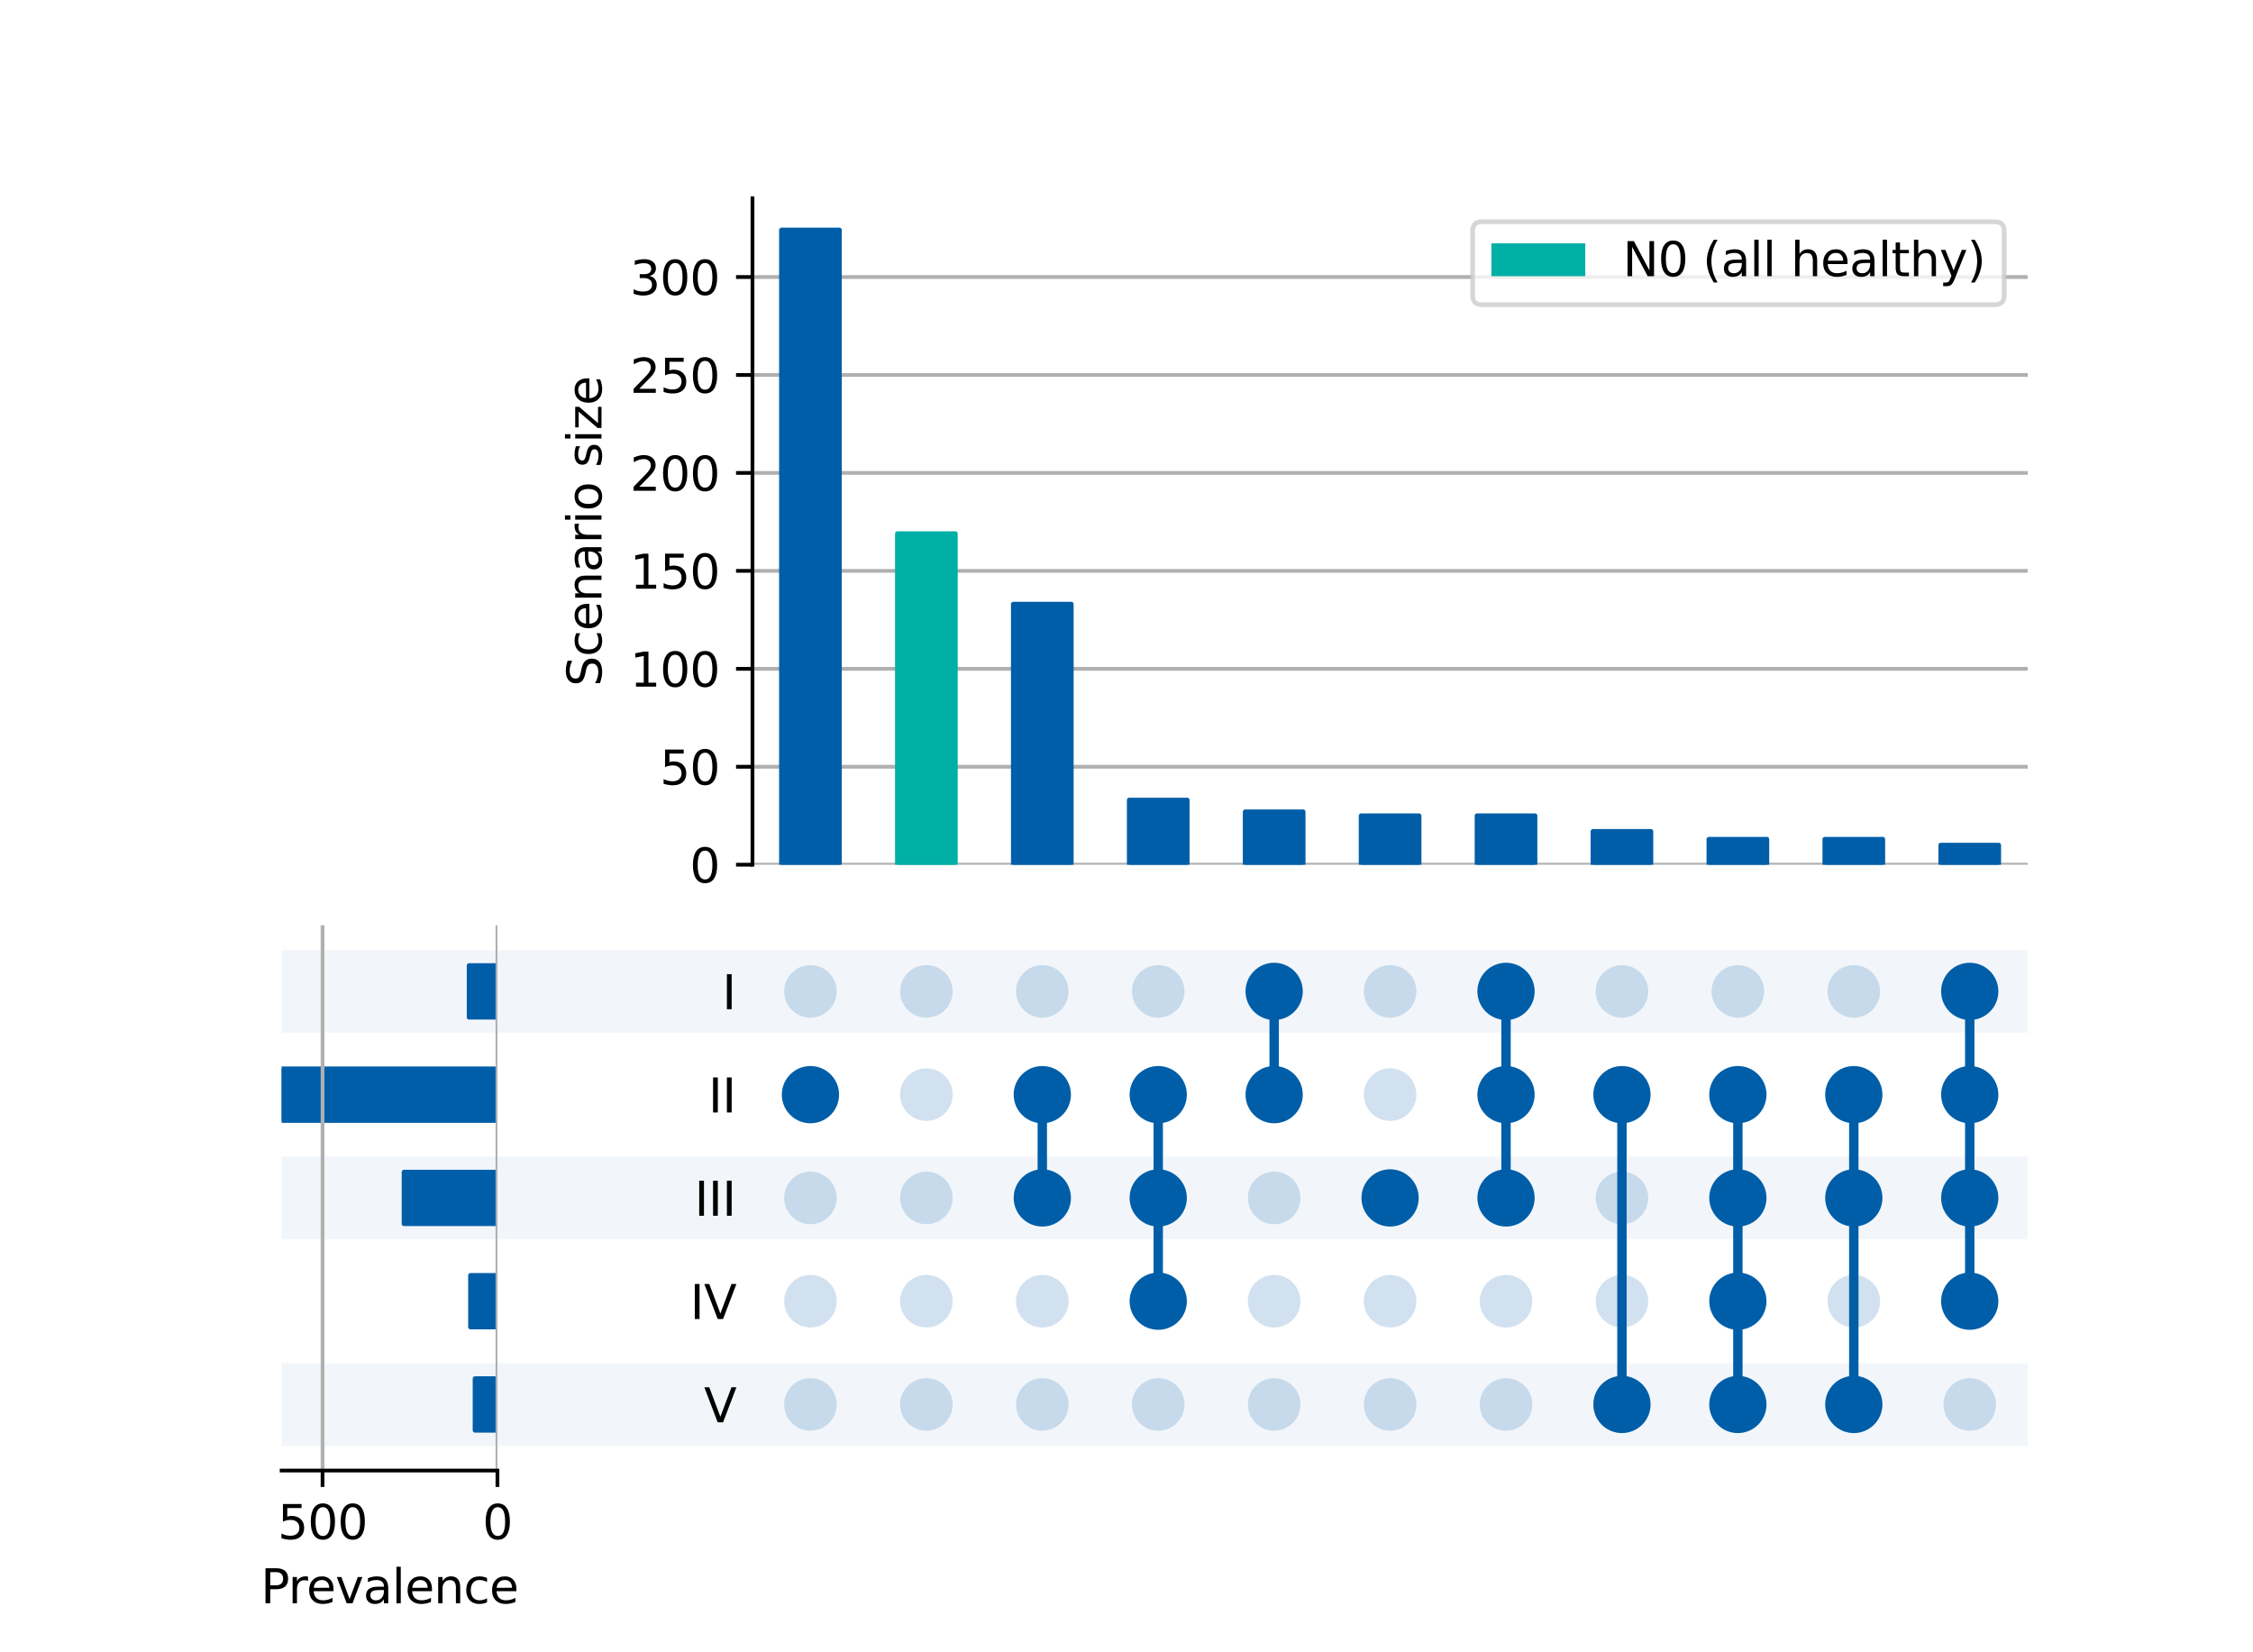 <?xml version="1.0" encoding="utf-8" standalone="no"?>
<!DOCTYPE svg PUBLIC "-//W3C//DTD SVG 1.1//EN"
  "http://www.w3.org/Graphics/SVG/1.1/DTD/svg11.dtd">
<svg xmlns:xlink="http://www.w3.org/1999/xlink" width="480pt" height="352pt" viewBox="0 0 480 352" xmlns="http://www.w3.org/2000/svg" version="1.1">
 <defs>
  <style type="text/css">*{stroke-linejoin: round; stroke-linecap: butt}</style>
 </defs>
 <g id="figure_1">
  <g id="patch_1">
   <path d="M 0 352 
L 480 352 
L 480 0 
L 0 0 
z
" style="fill: #ffffff"/>
  </g>
  <g id="axes_1">
   <g id="patch_2">
    <path d="M 60 308 
L 432 308 
L 432 290.4 
L 60 290.4 
z
" clip-path="url(#p5821b5448b)" style="fill: #005ea8; fill-opacity: 0.051"/>
   </g>
   <g id="patch_3">
    <path d="M 60 286 
L 432 286 
L 432 268.4 
L 60 268.4 
L 60 286 
z
" clip-path="url(#p5821b5448b)" style="fill: none"/>
   </g>
   <g id="patch_4">
    <path d="M 60 264 
L 432 264 
L 432 246.4 
L 60 246.4 
z
" clip-path="url(#p5821b5448b)" style="fill: #005ea8; fill-opacity: 0.051"/>
   </g>
   <g id="patch_5">
    <path d="M 60 242 
L 432 242 
L 432 224.4 
L 60 224.4 
L 60 242 
z
" clip-path="url(#p5821b5448b)" style="fill: none"/>
   </g>
   <g id="patch_6">
    <path d="M 60 220 
L 432 220 
L 432 202.4 
L 60 202.4 
z
" clip-path="url(#p5821b5448b)" style="fill: #005ea8; fill-opacity: 0.051"/>
   </g>
   <g id="matplotlib.axis_1"/>
   <g id="matplotlib.axis_2">
    <g id="ytick_1"/>
    <g id="ytick_2"/>
    <g id="ytick_3"/>
    <g id="ytick_4"/>
    <g id="ytick_5"/>
   </g>
  </g>
  <g id="axes_2">
   <g id="matplotlib.axis_3">
    <g id="ytick_6">
     <g id="line2d_1"/>
     <g id="text_1">
      <!-- V -->
      <g transform="translate(149.974 302.999) scale(0.1 -0.1)">
       <defs>
        <path id="DejaVuSans-56" d="M 1831 0 
L 50 4666 
L 709 4666 
L 2188 738 
L 3669 4666 
L 4325 4666 
L 2547 0 
L 1831 0 
z
" transform="scale(0.016)"/>
       </defs>
       <use xlink:href="#DejaVuSans-56"/>
      </g>
     </g>
    </g>
    <g id="ytick_7">
     <g id="line2d_2"/>
     <g id="text_2">
      <!-- IV -->
      <g transform="translate(147.024 280.999) scale(0.1 -0.1)">
       <defs>
        <path id="DejaVuSans-49" d="M 628 4666 
L 1259 4666 
L 1259 0 
L 628 0 
L 628 4666 
z
" transform="scale(0.016)"/>
       </defs>
       <use xlink:href="#DejaVuSans-49"/>
       <use xlink:href="#DejaVuSans-56" x="29.492"/>
      </g>
     </g>
    </g>
    <g id="ytick_8">
     <g id="line2d_3"/>
     <g id="text_3">
      <!-- III -->
      <g transform="translate(147.965 258.999) scale(0.1 -0.1)">
       <use xlink:href="#DejaVuSans-49"/>
       <use xlink:href="#DejaVuSans-49" x="29.492"/>
       <use xlink:href="#DejaVuSans-49" x="58.984"/>
      </g>
     </g>
    </g>
    <g id="ytick_9">
     <g id="line2d_4"/>
     <g id="text_4">
      <!-- II -->
      <g transform="translate(150.915 236.999) scale(0.1 -0.1)">
       <use xlink:href="#DejaVuSans-49"/>
       <use xlink:href="#DejaVuSans-49" x="29.492"/>
      </g>
     </g>
    </g>
    <g id="ytick_10">
     <g id="line2d_5"/>
     <g id="text_5">
      <!-- I -->
      <g transform="translate(153.865 214.999) scale(0.1 -0.1)">
       <use xlink:href="#DejaVuSans-49"/>
      </g>
     </g>
    </g>
   </g>
   <g id="LineCollection_1">
    <path d="M 172.664 233.2 
L 172.664 233.2 
" clip-path="url(#pc9c8779b9d)" style="fill: none; stroke: #005ea8; stroke-width: 2"/>
    <path d="M 222.061 255.2 
L 222.061 233.2 
" clip-path="url(#pc9c8779b9d)" style="fill: none; stroke: #005ea8; stroke-width: 2"/>
    <path d="M 246.76 277.2 
L 246.76 233.2 
" clip-path="url(#pc9c8779b9d)" style="fill: none; stroke: #005ea8; stroke-width: 2"/>
    <path d="M 271.459 233.2 
L 271.459 211.2 
" clip-path="url(#pc9c8779b9d)" style="fill: none; stroke: #005ea8; stroke-width: 2"/>
    <path d="M 296.157 255.2 
L 296.157 255.2 
" clip-path="url(#pc9c8779b9d)" style="fill: none; stroke: #005ea8; stroke-width: 2"/>
    <path d="M 320.856 255.2 
L 320.856 211.2 
" clip-path="url(#pc9c8779b9d)" style="fill: none; stroke: #005ea8; stroke-width: 2"/>
    <path d="M 345.555 299.2 
L 345.555 233.2 
" clip-path="url(#pc9c8779b9d)" style="fill: none; stroke: #005ea8; stroke-width: 2"/>
    <path d="M 370.253 299.2 
L 370.253 233.2 
" clip-path="url(#pc9c8779b9d)" style="fill: none; stroke: #005ea8; stroke-width: 2"/>
    <path d="M 394.952 299.2 
L 394.952 233.2 
" clip-path="url(#pc9c8779b9d)" style="fill: none; stroke: #005ea8; stroke-width: 2"/>
    <path d="M 419.651 277.2 
L 419.651 211.2 
" clip-path="url(#pc9c8779b9d)" style="fill: none; stroke: #005ea8; stroke-width: 2"/>
   </g>
   <g id="PathCollection_1">
    <defs>
     <path id="C0_0_3e66da9c60" d="M 0 5.6 
C 1.485 5.6 2.91 5.01 3.96 3.96 
C 5.01 2.91 5.6 1.485 5.6 -0 
C 5.6 -1.485 5.01 -2.91 3.96 -3.96 
C 2.91 -5.01 1.485 -5.6 0 -5.6 
C -1.485 -5.6 -2.91 -5.01 -3.96 -3.96 
C -5.01 -2.91 -5.6 -1.485 -5.6 0 
C -5.6 1.485 -5.01 2.91 -3.96 3.96 
C -2.91 5.01 -1.485 5.6 0 5.6 
z
"/>
    </defs>
    <g clip-path="url(#pc9c8779b9d)">
     <use xlink:href="#C0_0_3e66da9c60" x="172.664" y="299.2" style="fill: #005ea8; fill-opacity: 0.18"/>
    </g>
    <g clip-path="url(#pc9c8779b9d)">
     <use xlink:href="#C0_0_3e66da9c60" x="172.664" y="277.2" style="fill: #005ea8; fill-opacity: 0.18"/>
    </g>
    <g clip-path="url(#pc9c8779b9d)">
     <use xlink:href="#C0_0_3e66da9c60" x="172.664" y="255.2" style="fill: #005ea8; fill-opacity: 0.18"/>
    </g>
    <g clip-path="url(#pc9c8779b9d)">
     <use xlink:href="#C0_0_3e66da9c60" x="172.664" y="233.2" style="fill: #005ea8; stroke: #005ea8"/>
    </g>
    <g clip-path="url(#pc9c8779b9d)">
     <use xlink:href="#C0_0_3e66da9c60" x="172.664" y="211.2" style="fill: #005ea8; fill-opacity: 0.18"/>
    </g>
    <g clip-path="url(#pc9c8779b9d)">
     <use xlink:href="#C0_0_3e66da9c60" x="197.363" y="299.2" style="fill: #005ea8; fill-opacity: 0.18"/>
    </g>
    <g clip-path="url(#pc9c8779b9d)">
     <use xlink:href="#C0_0_3e66da9c60" x="197.363" y="277.2" style="fill: #005ea8; fill-opacity: 0.18"/>
    </g>
    <g clip-path="url(#pc9c8779b9d)">
     <use xlink:href="#C0_0_3e66da9c60" x="197.363" y="255.2" style="fill: #005ea8; fill-opacity: 0.18"/>
    </g>
    <g clip-path="url(#pc9c8779b9d)">
     <use xlink:href="#C0_0_3e66da9c60" x="197.363" y="233.2" style="fill: #005ea8; fill-opacity: 0.18"/>
    </g>
    <g clip-path="url(#pc9c8779b9d)">
     <use xlink:href="#C0_0_3e66da9c60" x="197.363" y="211.2" style="fill: #005ea8; fill-opacity: 0.18"/>
    </g>
    <g clip-path="url(#pc9c8779b9d)">
     <use xlink:href="#C0_0_3e66da9c60" x="222.061" y="299.2" style="fill: #005ea8; fill-opacity: 0.18"/>
    </g>
    <g clip-path="url(#pc9c8779b9d)">
     <use xlink:href="#C0_0_3e66da9c60" x="222.061" y="277.2" style="fill: #005ea8; fill-opacity: 0.18"/>
    </g>
    <g clip-path="url(#pc9c8779b9d)">
     <use xlink:href="#C0_0_3e66da9c60" x="222.061" y="255.2" style="fill: #005ea8; stroke: #005ea8"/>
    </g>
    <g clip-path="url(#pc9c8779b9d)">
     <use xlink:href="#C0_0_3e66da9c60" x="222.061" y="233.2" style="fill: #005ea8; stroke: #005ea8"/>
    </g>
    <g clip-path="url(#pc9c8779b9d)">
     <use xlink:href="#C0_0_3e66da9c60" x="222.061" y="211.2" style="fill: #005ea8; fill-opacity: 0.18"/>
    </g>
    <g clip-path="url(#pc9c8779b9d)">
     <use xlink:href="#C0_0_3e66da9c60" x="246.76" y="299.2" style="fill: #005ea8; fill-opacity: 0.18"/>
    </g>
    <g clip-path="url(#pc9c8779b9d)">
     <use xlink:href="#C0_0_3e66da9c60" x="246.76" y="277.2" style="fill: #005ea8; stroke: #005ea8"/>
    </g>
    <g clip-path="url(#pc9c8779b9d)">
     <use xlink:href="#C0_0_3e66da9c60" x="246.76" y="255.2" style="fill: #005ea8; stroke: #005ea8"/>
    </g>
    <g clip-path="url(#pc9c8779b9d)">
     <use xlink:href="#C0_0_3e66da9c60" x="246.76" y="233.2" style="fill: #005ea8; stroke: #005ea8"/>
    </g>
    <g clip-path="url(#pc9c8779b9d)">
     <use xlink:href="#C0_0_3e66da9c60" x="246.76" y="211.2" style="fill: #005ea8; fill-opacity: 0.18"/>
    </g>
    <g clip-path="url(#pc9c8779b9d)">
     <use xlink:href="#C0_0_3e66da9c60" x="271.459" y="299.2" style="fill: #005ea8; fill-opacity: 0.18"/>
    </g>
    <g clip-path="url(#pc9c8779b9d)">
     <use xlink:href="#C0_0_3e66da9c60" x="271.459" y="277.2" style="fill: #005ea8; fill-opacity: 0.18"/>
    </g>
    <g clip-path="url(#pc9c8779b9d)">
     <use xlink:href="#C0_0_3e66da9c60" x="271.459" y="255.2" style="fill: #005ea8; fill-opacity: 0.18"/>
    </g>
    <g clip-path="url(#pc9c8779b9d)">
     <use xlink:href="#C0_0_3e66da9c60" x="271.459" y="233.2" style="fill: #005ea8; stroke: #005ea8"/>
    </g>
    <g clip-path="url(#pc9c8779b9d)">
     <use xlink:href="#C0_0_3e66da9c60" x="271.459" y="211.2" style="fill: #005ea8; stroke: #005ea8"/>
    </g>
    <g clip-path="url(#pc9c8779b9d)">
     <use xlink:href="#C0_0_3e66da9c60" x="296.157" y="299.2" style="fill: #005ea8; fill-opacity: 0.18"/>
    </g>
    <g clip-path="url(#pc9c8779b9d)">
     <use xlink:href="#C0_0_3e66da9c60" x="296.157" y="277.2" style="fill: #005ea8; fill-opacity: 0.18"/>
    </g>
    <g clip-path="url(#pc9c8779b9d)">
     <use xlink:href="#C0_0_3e66da9c60" x="296.157" y="255.2" style="fill: #005ea8; stroke: #005ea8"/>
    </g>
    <g clip-path="url(#pc9c8779b9d)">
     <use xlink:href="#C0_0_3e66da9c60" x="296.157" y="233.2" style="fill: #005ea8; fill-opacity: 0.18"/>
    </g>
    <g clip-path="url(#pc9c8779b9d)">
     <use xlink:href="#C0_0_3e66da9c60" x="296.157" y="211.2" style="fill: #005ea8; fill-opacity: 0.18"/>
    </g>
    <g clip-path="url(#pc9c8779b9d)">
     <use xlink:href="#C0_0_3e66da9c60" x="320.856" y="299.2" style="fill: #005ea8; fill-opacity: 0.18"/>
    </g>
    <g clip-path="url(#pc9c8779b9d)">
     <use xlink:href="#C0_0_3e66da9c60" x="320.856" y="277.2" style="fill: #005ea8; fill-opacity: 0.18"/>
    </g>
    <g clip-path="url(#pc9c8779b9d)">
     <use xlink:href="#C0_0_3e66da9c60" x="320.856" y="255.2" style="fill: #005ea8; stroke: #005ea8"/>
    </g>
    <g clip-path="url(#pc9c8779b9d)">
     <use xlink:href="#C0_0_3e66da9c60" x="320.856" y="233.2" style="fill: #005ea8; stroke: #005ea8"/>
    </g>
    <g clip-path="url(#pc9c8779b9d)">
     <use xlink:href="#C0_0_3e66da9c60" x="320.856" y="211.2" style="fill: #005ea8; stroke: #005ea8"/>
    </g>
    <g clip-path="url(#pc9c8779b9d)">
     <use xlink:href="#C0_0_3e66da9c60" x="345.555" y="299.2" style="fill: #005ea8; stroke: #005ea8"/>
    </g>
    <g clip-path="url(#pc9c8779b9d)">
     <use xlink:href="#C0_0_3e66da9c60" x="345.555" y="277.2" style="fill: #005ea8; fill-opacity: 0.18"/>
    </g>
    <g clip-path="url(#pc9c8779b9d)">
     <use xlink:href="#C0_0_3e66da9c60" x="345.555" y="255.2" style="fill: #005ea8; fill-opacity: 0.18"/>
    </g>
    <g clip-path="url(#pc9c8779b9d)">
     <use xlink:href="#C0_0_3e66da9c60" x="345.555" y="233.2" style="fill: #005ea8; stroke: #005ea8"/>
    </g>
    <g clip-path="url(#pc9c8779b9d)">
     <use xlink:href="#C0_0_3e66da9c60" x="345.555" y="211.2" style="fill: #005ea8; fill-opacity: 0.18"/>
    </g>
    <g clip-path="url(#pc9c8779b9d)">
     <use xlink:href="#C0_0_3e66da9c60" x="370.253" y="299.2" style="fill: #005ea8; stroke: #005ea8"/>
    </g>
    <g clip-path="url(#pc9c8779b9d)">
     <use xlink:href="#C0_0_3e66da9c60" x="370.253" y="277.2" style="fill: #005ea8; stroke: #005ea8"/>
    </g>
    <g clip-path="url(#pc9c8779b9d)">
     <use xlink:href="#C0_0_3e66da9c60" x="370.253" y="255.2" style="fill: #005ea8; stroke: #005ea8"/>
    </g>
    <g clip-path="url(#pc9c8779b9d)">
     <use xlink:href="#C0_0_3e66da9c60" x="370.253" y="233.2" style="fill: #005ea8; stroke: #005ea8"/>
    </g>
    <g clip-path="url(#pc9c8779b9d)">
     <use xlink:href="#C0_0_3e66da9c60" x="370.253" y="211.2" style="fill: #005ea8; fill-opacity: 0.18"/>
    </g>
    <g clip-path="url(#pc9c8779b9d)">
     <use xlink:href="#C0_0_3e66da9c60" x="394.952" y="299.2" style="fill: #005ea8; stroke: #005ea8"/>
    </g>
    <g clip-path="url(#pc9c8779b9d)">
     <use xlink:href="#C0_0_3e66da9c60" x="394.952" y="277.2" style="fill: #005ea8; fill-opacity: 0.18"/>
    </g>
    <g clip-path="url(#pc9c8779b9d)">
     <use xlink:href="#C0_0_3e66da9c60" x="394.952" y="255.2" style="fill: #005ea8; stroke: #005ea8"/>
    </g>
    <g clip-path="url(#pc9c8779b9d)">
     <use xlink:href="#C0_0_3e66da9c60" x="394.952" y="233.2" style="fill: #005ea8; stroke: #005ea8"/>
    </g>
    <g clip-path="url(#pc9c8779b9d)">
     <use xlink:href="#C0_0_3e66da9c60" x="394.952" y="211.2" style="fill: #005ea8; fill-opacity: 0.18"/>
    </g>
    <g clip-path="url(#pc9c8779b9d)">
     <use xlink:href="#C0_0_3e66da9c60" x="419.651" y="299.2" style="fill: #005ea8; fill-opacity: 0.18"/>
    </g>
    <g clip-path="url(#pc9c8779b9d)">
     <use xlink:href="#C0_0_3e66da9c60" x="419.651" y="277.2" style="fill: #005ea8; stroke: #005ea8"/>
    </g>
    <g clip-path="url(#pc9c8779b9d)">
     <use xlink:href="#C0_0_3e66da9c60" x="419.651" y="255.2" style="fill: #005ea8; stroke: #005ea8"/>
    </g>
    <g clip-path="url(#pc9c8779b9d)">
     <use xlink:href="#C0_0_3e66da9c60" x="419.651" y="233.2" style="fill: #005ea8; stroke: #005ea8"/>
    </g>
    <g clip-path="url(#pc9c8779b9d)">
     <use xlink:href="#C0_0_3e66da9c60" x="419.651" y="211.2" style="fill: #005ea8; stroke: #005ea8"/>
    </g>
   </g>
  </g>
  <g id="axes_3">
   <g id="patch_7">
    <path d="M 105.978 304.7 
L 101.208 304.7 
L 101.208 293.7 
L 105.978 293.7 
z
" clip-path="url(#p8a0920f0bd)" style="fill: #005ea8; stroke: #005ea8; stroke-linejoin: miter"/>
   </g>
   <g id="patch_8">
    <path d="M 105.978 282.7 
L 100.24 282.7 
L 100.24 271.7 
L 105.978 271.7 
z
" clip-path="url(#p8a0920f0bd)" style="fill: #005ea8; stroke: #005ea8; stroke-linejoin: miter"/>
   </g>
   <g id="patch_9">
    <path d="M 105.978 260.7 
L 86.081 260.7 
L 86.081 249.7 
L 105.978 249.7 
z
" clip-path="url(#p8a0920f0bd)" style="fill: #005ea8; stroke: #005ea8; stroke-linejoin: miter"/>
   </g>
   <g id="patch_10">
    <path d="M 105.978 238.7 
L 60 238.7 
L 60 227.7 
L 105.978 227.7 
z
" clip-path="url(#p8a0920f0bd)" style="fill: #005ea8; stroke: #005ea8; stroke-linejoin: miter"/>
   </g>
   <g id="patch_11">
    <path d="M 105.978 216.7 
L 99.942 216.7 
L 99.942 205.7 
L 105.978 205.7 
z
" clip-path="url(#p8a0920f0bd)" style="fill: #005ea8; stroke: #005ea8; stroke-linejoin: miter"/>
   </g>
   <g id="matplotlib.axis_4">
    <g id="xtick_1">
     <g id="line2d_6">
      <path d="M 105.978 313.28 
L 105.978 197.12 
" clip-path="url(#p8a0920f0bd)" style="fill: none; stroke: #b0b0b0; stroke-width: 0.8; stroke-linecap: square"/>
     </g>
     <g id="line2d_7">
      <defs>
       <path id="m65ea0d9167" d="M 0 0 
L 0 3.5 
" style="stroke: #000000; stroke-width: 0.8"/>
      </defs>
      <g>
       <use xlink:href="#m65ea0d9167" x="105.978" y="313.28" style="stroke: #000000; stroke-width: 0.8"/>
      </g>
     </g>
     <g id="text_6">
      <!-- 0 -->
      <g transform="translate(102.796 327.878) scale(0.1 -0.1)">
       <defs>
        <path id="DejaVuSans-30" d="M 2034 4250 
Q 1547 4250 1301 3770 
Q 1056 3291 1056 2328 
Q 1056 1369 1301 889 
Q 1547 409 2034 409 
Q 2525 409 2770 889 
Q 3016 1369 3016 2328 
Q 3016 3291 2770 3770 
Q 2525 4250 2034 4250 
z
M 2034 4750 
Q 2819 4750 3233 4129 
Q 3647 3509 3647 2328 
Q 3647 1150 3233 529 
Q 2819 -91 2034 -91 
Q 1250 -91 836 529 
Q 422 1150 422 2328 
Q 422 3509 836 4129 
Q 1250 4750 2034 4750 
z
" transform="scale(0.016)"/>
       </defs>
       <use xlink:href="#DejaVuSans-30"/>
      </g>
     </g>
    </g>
    <g id="xtick_2">
     <g id="line2d_8">
      <path d="M 68.719 313.28 
L 68.719 197.12 
" clip-path="url(#p8a0920f0bd)" style="fill: none; stroke: #b0b0b0; stroke-width: 0.8; stroke-linecap: square"/>
     </g>
     <g id="line2d_9">
      <g>
       <use xlink:href="#m65ea0d9167" x="68.719" y="313.28" style="stroke: #000000; stroke-width: 0.8"/>
      </g>
     </g>
     <g id="text_7">
      <!-- 500 -->
      <g transform="translate(59.175 327.878) scale(0.1 -0.1)">
       <defs>
        <path id="DejaVuSans-35" d="M 691 4666 
L 3169 4666 
L 3169 4134 
L 1269 4134 
L 1269 2991 
Q 1406 3038 1543 3061 
Q 1681 3084 1819 3084 
Q 2600 3084 3056 2656 
Q 3513 2228 3513 1497 
Q 3513 744 3044 326 
Q 2575 -91 1722 -91 
Q 1428 -91 1123 -41 
Q 819 9 494 109 
L 494 744 
Q 775 591 1075 516 
Q 1375 441 1709 441 
Q 2250 441 2565 725 
Q 2881 1009 2881 1497 
Q 2881 1984 2565 2268 
Q 2250 2553 1709 2553 
Q 1456 2553 1204 2497 
Q 953 2441 691 2322 
L 691 4666 
z
" transform="scale(0.016)"/>
       </defs>
       <use xlink:href="#DejaVuSans-35"/>
       <use xlink:href="#DejaVuSans-30" x="63.623"/>
       <use xlink:href="#DejaVuSans-30" x="127.246"/>
      </g>
     </g>
    </g>
    <g id="text_8">
     <!-- Prevalence -->
     <g transform="translate(55.558 341.557) scale(0.1 -0.1)">
      <defs>
       <path id="DejaVuSans-50" d="M 1259 4147 
L 1259 2394 
L 2053 2394 
Q 2494 2394 2734 2622 
Q 2975 2850 2975 3272 
Q 2975 3691 2734 3919 
Q 2494 4147 2053 4147 
L 1259 4147 
z
M 628 4666 
L 2053 4666 
Q 2838 4666 3239 4311 
Q 3641 3956 3641 3272 
Q 3641 2581 3239 2228 
Q 2838 1875 2053 1875 
L 1259 1875 
L 1259 0 
L 628 0 
L 628 4666 
z
" transform="scale(0.016)"/>
       <path id="DejaVuSans-72" d="M 2631 2963 
Q 2534 3019 2420 3045 
Q 2306 3072 2169 3072 
Q 1681 3072 1420 2755 
Q 1159 2438 1159 1844 
L 1159 0 
L 581 0 
L 581 3500 
L 1159 3500 
L 1159 2956 
Q 1341 3275 1631 3429 
Q 1922 3584 2338 3584 
Q 2397 3584 2469 3576 
Q 2541 3569 2628 3553 
L 2631 2963 
z
" transform="scale(0.016)"/>
       <path id="DejaVuSans-65" d="M 3597 1894 
L 3597 1613 
L 953 1613 
Q 991 1019 1311 708 
Q 1631 397 2203 397 
Q 2534 397 2845 478 
Q 3156 559 3463 722 
L 3463 178 
Q 3153 47 2828 -22 
Q 2503 -91 2169 -91 
Q 1331 -91 842 396 
Q 353 884 353 1716 
Q 353 2575 817 3079 
Q 1281 3584 2069 3584 
Q 2775 3584 3186 3129 
Q 3597 2675 3597 1894 
z
M 3022 2063 
Q 3016 2534 2758 2815 
Q 2500 3097 2075 3097 
Q 1594 3097 1305 2825 
Q 1016 2553 972 2059 
L 3022 2063 
z
" transform="scale(0.016)"/>
       <path id="DejaVuSans-76" d="M 191 3500 
L 800 3500 
L 1894 563 
L 2988 3500 
L 3597 3500 
L 2284 0 
L 1503 0 
L 191 3500 
z
" transform="scale(0.016)"/>
       <path id="DejaVuSans-61" d="M 2194 1759 
Q 1497 1759 1228 1600 
Q 959 1441 959 1056 
Q 959 750 1161 570 
Q 1363 391 1709 391 
Q 2188 391 2477 730 
Q 2766 1069 2766 1631 
L 2766 1759 
L 2194 1759 
z
M 3341 1997 
L 3341 0 
L 2766 0 
L 2766 531 
Q 2569 213 2275 61 
Q 1981 -91 1556 -91 
Q 1019 -91 701 211 
Q 384 513 384 1019 
Q 384 1609 779 1909 
Q 1175 2209 1959 2209 
L 2766 2209 
L 2766 2266 
Q 2766 2663 2505 2880 
Q 2244 3097 1772 3097 
Q 1472 3097 1187 3025 
Q 903 2953 641 2809 
L 641 3341 
Q 956 3463 1253 3523 
Q 1550 3584 1831 3584 
Q 2591 3584 2966 3190 
Q 3341 2797 3341 1997 
z
" transform="scale(0.016)"/>
       <path id="DejaVuSans-6c" d="M 603 4863 
L 1178 4863 
L 1178 0 
L 603 0 
L 603 4863 
z
" transform="scale(0.016)"/>
       <path id="DejaVuSans-6e" d="M 3513 2113 
L 3513 0 
L 2938 0 
L 2938 2094 
Q 2938 2591 2744 2837 
Q 2550 3084 2163 3084 
Q 1697 3084 1428 2787 
Q 1159 2491 1159 1978 
L 1159 0 
L 581 0 
L 581 3500 
L 1159 3500 
L 1159 2956 
Q 1366 3272 1645 3428 
Q 1925 3584 2291 3584 
Q 2894 3584 3203 3211 
Q 3513 2838 3513 2113 
z
" transform="scale(0.016)"/>
       <path id="DejaVuSans-63" d="M 3122 3366 
L 3122 2828 
Q 2878 2963 2633 3030 
Q 2388 3097 2138 3097 
Q 1578 3097 1268 2742 
Q 959 2388 959 1747 
Q 959 1106 1268 751 
Q 1578 397 2138 397 
Q 2388 397 2633 464 
Q 2878 531 3122 666 
L 3122 134 
Q 2881 22 2623 -34 
Q 2366 -91 2075 -91 
Q 1284 -91 818 406 
Q 353 903 353 1747 
Q 353 2603 823 3093 
Q 1294 3584 2113 3584 
Q 2378 3584 2631 3529 
Q 2884 3475 3122 3366 
z
" transform="scale(0.016)"/>
      </defs>
      <use xlink:href="#DejaVuSans-50"/>
      <use xlink:href="#DejaVuSans-72" x="58.553"/>
      <use xlink:href="#DejaVuSans-65" x="97.416"/>
      <use xlink:href="#DejaVuSans-76" x="158.939"/>
      <use xlink:href="#DejaVuSans-61" x="218.119"/>
      <use xlink:href="#DejaVuSans-6c" x="279.398"/>
      <use xlink:href="#DejaVuSans-65" x="307.182"/>
      <use xlink:href="#DejaVuSans-6e" x="368.705"/>
      <use xlink:href="#DejaVuSans-63" x="432.084"/>
      <use xlink:href="#DejaVuSans-65" x="487.064"/>
     </g>
    </g>
   </g>
   <g id="patch_12">
    <path d="M 60 313.28 
L 105.978 313.28 
" style="fill: none; stroke: #000000; stroke-width: 0.8; stroke-linejoin: miter; stroke-linecap: square"/>
   </g>
  </g>
  <g id="axes_4">
   <g id="patch_13">
    <path d="M 160.315 184.213 
L 432 184.213 
L 432 42.24 
L 160.315 42.24 
z
" style="fill: #ffffff"/>
   </g>
   <g id="matplotlib.axis_5">
    <g id="ytick_11">
     <g id="line2d_10">
      <path d="M 160.315 184.213 
L 432 184.213 
" clip-path="url(#p7db1fa54a1)" style="fill: none; stroke: #b0b0b0; stroke-width: 0.8; stroke-linecap: square"/>
     </g>
     <g id="line2d_11">
      <defs>
       <path id="ma935d4360d" d="M 0 0 
L -3.5 0 
" style="stroke: #000000; stroke-width: 0.8"/>
      </defs>
      <g>
       <use xlink:href="#ma935d4360d" x="160.315" y="184.213" style="stroke: #000000; stroke-width: 0.8"/>
      </g>
     </g>
     <g id="text_9">
      <!-- 0 -->
      <g transform="translate(146.952 188.013) scale(0.1 -0.1)">
       <use xlink:href="#DejaVuSans-30"/>
      </g>
     </g>
    </g>
    <g id="ytick_12">
     <g id="line2d_12">
      <path d="M 160.315 163.347 
L 432 163.347 
" clip-path="url(#p7db1fa54a1)" style="fill: none; stroke: #b0b0b0; stroke-width: 0.8; stroke-linecap: square"/>
     </g>
     <g id="line2d_13">
      <g>
       <use xlink:href="#ma935d4360d" x="160.315" y="163.347" style="stroke: #000000; stroke-width: 0.8"/>
      </g>
     </g>
     <g id="text_10">
      <!-- 50 -->
      <g transform="translate(140.59 167.146) scale(0.1 -0.1)">
       <use xlink:href="#DejaVuSans-35"/>
       <use xlink:href="#DejaVuSans-30" x="63.623"/>
      </g>
     </g>
    </g>
    <g id="ytick_13">
     <g id="line2d_14">
      <path d="M 160.315 142.481 
L 432 142.481 
" clip-path="url(#p7db1fa54a1)" style="fill: none; stroke: #b0b0b0; stroke-width: 0.8; stroke-linecap: square"/>
     </g>
     <g id="line2d_15">
      <g>
       <use xlink:href="#ma935d4360d" x="160.315" y="142.481" style="stroke: #000000; stroke-width: 0.8"/>
      </g>
     </g>
     <g id="text_11">
      <!-- 100 -->
      <g transform="translate(134.227 146.28) scale(0.1 -0.1)">
       <defs>
        <path id="DejaVuSans-31" d="M 794 531 
L 1825 531 
L 1825 4091 
L 703 3866 
L 703 4441 
L 1819 4666 
L 2450 4666 
L 2450 531 
L 3481 531 
L 3481 0 
L 794 0 
L 794 531 
z
" transform="scale(0.016)"/>
       </defs>
       <use xlink:href="#DejaVuSans-31"/>
       <use xlink:href="#DejaVuSans-30" x="63.623"/>
       <use xlink:href="#DejaVuSans-30" x="127.246"/>
      </g>
     </g>
    </g>
    <g id="ytick_14">
     <g id="line2d_16">
      <path d="M 160.315 121.615 
L 432 121.615 
" clip-path="url(#p7db1fa54a1)" style="fill: none; stroke: #b0b0b0; stroke-width: 0.8; stroke-linecap: square"/>
     </g>
     <g id="line2d_17">
      <g>
       <use xlink:href="#ma935d4360d" x="160.315" y="121.615" style="stroke: #000000; stroke-width: 0.8"/>
      </g>
     </g>
     <g id="text_12">
      <!-- 150 -->
      <g transform="translate(134.227 125.414) scale(0.1 -0.1)">
       <use xlink:href="#DejaVuSans-31"/>
       <use xlink:href="#DejaVuSans-35" x="63.623"/>
       <use xlink:href="#DejaVuSans-30" x="127.246"/>
      </g>
     </g>
    </g>
    <g id="ytick_15">
     <g id="line2d_18">
      <path d="M 160.315 100.749 
L 432 100.749 
" clip-path="url(#p7db1fa54a1)" style="fill: none; stroke: #b0b0b0; stroke-width: 0.8; stroke-linecap: square"/>
     </g>
     <g id="line2d_19">
      <g>
       <use xlink:href="#ma935d4360d" x="160.315" y="100.749" style="stroke: #000000; stroke-width: 0.8"/>
      </g>
     </g>
     <g id="text_13">
      <!-- 200 -->
      <g transform="translate(134.227 104.548) scale(0.1 -0.1)">
       <defs>
        <path id="DejaVuSans-32" d="M 1228 531 
L 3431 531 
L 3431 0 
L 469 0 
L 469 531 
Q 828 903 1448 1529 
Q 2069 2156 2228 2338 
Q 2531 2678 2651 2914 
Q 2772 3150 2772 3378 
Q 2772 3750 2511 3984 
Q 2250 4219 1831 4219 
Q 1534 4219 1204 4116 
Q 875 4013 500 3803 
L 500 4441 
Q 881 4594 1212 4672 
Q 1544 4750 1819 4750 
Q 2544 4750 2975 4387 
Q 3406 4025 3406 3419 
Q 3406 3131 3298 2873 
Q 3191 2616 2906 2266 
Q 2828 2175 2409 1742 
Q 1991 1309 1228 531 
z
" transform="scale(0.016)"/>
       </defs>
       <use xlink:href="#DejaVuSans-32"/>
       <use xlink:href="#DejaVuSans-30" x="63.623"/>
       <use xlink:href="#DejaVuSans-30" x="127.246"/>
      </g>
     </g>
    </g>
    <g id="ytick_16">
     <g id="line2d_20">
      <path d="M 160.315 79.883 
L 432 79.883 
" clip-path="url(#p7db1fa54a1)" style="fill: none; stroke: #b0b0b0; stroke-width: 0.8; stroke-linecap: square"/>
     </g>
     <g id="line2d_21">
      <g>
       <use xlink:href="#ma935d4360d" x="160.315" y="79.883" style="stroke: #000000; stroke-width: 0.8"/>
      </g>
     </g>
     <g id="text_14">
      <!-- 250 -->
      <g transform="translate(134.227 83.682) scale(0.1 -0.1)">
       <use xlink:href="#DejaVuSans-32"/>
       <use xlink:href="#DejaVuSans-35" x="63.623"/>
       <use xlink:href="#DejaVuSans-30" x="127.246"/>
      </g>
     </g>
    </g>
    <g id="ytick_17">
     <g id="line2d_22">
      <path d="M 160.315 59.016 
L 432 59.016 
" clip-path="url(#p7db1fa54a1)" style="fill: none; stroke: #b0b0b0; stroke-width: 0.8; stroke-linecap: square"/>
     </g>
     <g id="line2d_23">
      <g>
       <use xlink:href="#ma935d4360d" x="160.315" y="59.016" style="stroke: #000000; stroke-width: 0.8"/>
      </g>
     </g>
     <g id="text_15">
      <!-- 300 -->
      <g transform="translate(134.227 62.816) scale(0.1 -0.1)">
       <defs>
        <path id="DejaVuSans-33" d="M 2597 2516 
Q 3050 2419 3304 2112 
Q 3559 1806 3559 1356 
Q 3559 666 3084 287 
Q 2609 -91 1734 -91 
Q 1441 -91 1130 -33 
Q 819 25 488 141 
L 488 750 
Q 750 597 1062 519 
Q 1375 441 1716 441 
Q 2309 441 2620 675 
Q 2931 909 2931 1356 
Q 2931 1769 2642 2001 
Q 2353 2234 1838 2234 
L 1294 2234 
L 1294 2753 
L 1863 2753 
Q 2328 2753 2575 2939 
Q 2822 3125 2822 3475 
Q 2822 3834 2567 4026 
Q 2313 4219 1838 4219 
Q 1578 4219 1281 4162 
Q 984 4106 628 3988 
L 628 4550 
Q 988 4650 1302 4700 
Q 1616 4750 1894 4750 
Q 2613 4750 3031 4423 
Q 3450 4097 3450 3541 
Q 3450 3153 3228 2886 
Q 3006 2619 2597 2516 
z
" transform="scale(0.016)"/>
       </defs>
       <use xlink:href="#DejaVuSans-33"/>
       <use xlink:href="#DejaVuSans-30" x="63.623"/>
       <use xlink:href="#DejaVuSans-30" x="127.246"/>
      </g>
     </g>
    </g>
    <g id="text_16">
     <!-- Scenario size -->
     <g transform="translate(128.147 146.247) rotate(-90) scale(0.1 -0.1)">
      <defs>
       <path id="DejaVuSans-53" d="M 3425 4513 
L 3425 3897 
Q 3066 4069 2747 4153 
Q 2428 4238 2131 4238 
Q 1616 4238 1336 4038 
Q 1056 3838 1056 3469 
Q 1056 3159 1242 3001 
Q 1428 2844 1947 2747 
L 2328 2669 
Q 3034 2534 3370 2195 
Q 3706 1856 3706 1288 
Q 3706 609 3251 259 
Q 2797 -91 1919 -91 
Q 1588 -91 1214 -16 
Q 841 59 441 206 
L 441 856 
Q 825 641 1194 531 
Q 1563 422 1919 422 
Q 2459 422 2753 634 
Q 3047 847 3047 1241 
Q 3047 1584 2836 1778 
Q 2625 1972 2144 2069 
L 1759 2144 
Q 1053 2284 737 2584 
Q 422 2884 422 3419 
Q 422 4038 858 4394 
Q 1294 4750 2059 4750 
Q 2388 4750 2728 4690 
Q 3069 4631 3425 4513 
z
" transform="scale(0.016)"/>
       <path id="DejaVuSans-69" d="M 603 3500 
L 1178 3500 
L 1178 0 
L 603 0 
L 603 3500 
z
M 603 4863 
L 1178 4863 
L 1178 4134 
L 603 4134 
L 603 4863 
z
" transform="scale(0.016)"/>
       <path id="DejaVuSans-6f" d="M 1959 3097 
Q 1497 3097 1228 2736 
Q 959 2375 959 1747 
Q 959 1119 1226 758 
Q 1494 397 1959 397 
Q 2419 397 2687 759 
Q 2956 1122 2956 1747 
Q 2956 2369 2687 2733 
Q 2419 3097 1959 3097 
z
M 1959 3584 
Q 2709 3584 3137 3096 
Q 3566 2609 3566 1747 
Q 3566 888 3137 398 
Q 2709 -91 1959 -91 
Q 1206 -91 779 398 
Q 353 888 353 1747 
Q 353 2609 779 3096 
Q 1206 3584 1959 3584 
z
" transform="scale(0.016)"/>
       <path id="DejaVuSans-20" transform="scale(0.016)"/>
       <path id="DejaVuSans-73" d="M 2834 3397 
L 2834 2853 
Q 2591 2978 2328 3040 
Q 2066 3103 1784 3103 
Q 1356 3103 1142 2972 
Q 928 2841 928 2578 
Q 928 2378 1081 2264 
Q 1234 2150 1697 2047 
L 1894 2003 
Q 2506 1872 2764 1633 
Q 3022 1394 3022 966 
Q 3022 478 2636 193 
Q 2250 -91 1575 -91 
Q 1294 -91 989 -36 
Q 684 19 347 128 
L 347 722 
Q 666 556 975 473 
Q 1284 391 1588 391 
Q 1994 391 2212 530 
Q 2431 669 2431 922 
Q 2431 1156 2273 1281 
Q 2116 1406 1581 1522 
L 1381 1569 
Q 847 1681 609 1914 
Q 372 2147 372 2553 
Q 372 3047 722 3315 
Q 1072 3584 1716 3584 
Q 2034 3584 2315 3537 
Q 2597 3491 2834 3397 
z
" transform="scale(0.016)"/>
       <path id="DejaVuSans-7a" d="M 353 3500 
L 3084 3500 
L 3084 2975 
L 922 459 
L 3084 459 
L 3084 0 
L 275 0 
L 275 525 
L 2438 3041 
L 353 3041 
L 353 3500 
z
" transform="scale(0.016)"/>
      </defs>
      <use xlink:href="#DejaVuSans-53"/>
      <use xlink:href="#DejaVuSans-63" x="63.477"/>
      <use xlink:href="#DejaVuSans-65" x="118.457"/>
      <use xlink:href="#DejaVuSans-6e" x="179.98"/>
      <use xlink:href="#DejaVuSans-61" x="243.359"/>
      <use xlink:href="#DejaVuSans-72" x="304.639"/>
      <use xlink:href="#DejaVuSans-69" x="345.752"/>
      <use xlink:href="#DejaVuSans-6f" x="373.535"/>
      <use xlink:href="#DejaVuSans-20" x="434.717"/>
      <use xlink:href="#DejaVuSans-73" x="466.504"/>
      <use xlink:href="#DejaVuSans-69" x="518.604"/>
      <use xlink:href="#DejaVuSans-7a" x="546.387"/>
      <use xlink:href="#DejaVuSans-65" x="598.877"/>
     </g>
    </g>
   </g>
   <g id="patch_14">
    <path d="M 160.315 184.213 
L 160.315 42.24 
" style="fill: none; stroke: #000000; stroke-width: 0.8; stroke-linejoin: miter; stroke-linecap: square"/>
   </g>
   <g id="legend_1">
    <g id="patch_15">
     <path d="M 315.739 64.918 
L 425 64.918 
Q 427 64.918 427 62.918 
L 427 49.24 
Q 427 47.24 425 47.24 
L 315.739 47.24 
Q 313.739 47.24 313.739 49.24 
L 313.739 62.918 
Q 313.739 64.918 315.739 64.918 
z
" style="fill: #ffffff; opacity: 0.8; stroke: #cccccc; stroke-linejoin: miter"/>
    </g>
    <g id="patch_16">
     <path d="M 317.739 58.838 
L 337.739 58.838 
L 337.739 51.838 
L 317.739 51.838 
z
" style="fill: #00afa5"/>
    </g>
    <g id="text_17">
     <!-- N0 (all healthy) -->
     <g transform="translate(345.739 58.838) scale(0.1 -0.1)">
      <defs>
       <path id="DejaVuSans-4e" d="M 628 4666 
L 1478 4666 
L 3547 763 
L 3547 4666 
L 4159 4666 
L 4159 0 
L 3309 0 
L 1241 3903 
L 1241 0 
L 628 0 
L 628 4666 
z
" transform="scale(0.016)"/>
       <path id="DejaVuSans-28" d="M 1984 4856 
Q 1566 4138 1362 3434 
Q 1159 2731 1159 2009 
Q 1159 1288 1364 580 
Q 1569 -128 1984 -844 
L 1484 -844 
Q 1016 -109 783 600 
Q 550 1309 550 2009 
Q 550 2706 781 3412 
Q 1013 4119 1484 4856 
L 1984 4856 
z
" transform="scale(0.016)"/>
       <path id="DejaVuSans-68" d="M 3513 2113 
L 3513 0 
L 2938 0 
L 2938 2094 
Q 2938 2591 2744 2837 
Q 2550 3084 2163 3084 
Q 1697 3084 1428 2787 
Q 1159 2491 1159 1978 
L 1159 0 
L 581 0 
L 581 4863 
L 1159 4863 
L 1159 2956 
Q 1366 3272 1645 3428 
Q 1925 3584 2291 3584 
Q 2894 3584 3203 3211 
Q 3513 2838 3513 2113 
z
" transform="scale(0.016)"/>
       <path id="DejaVuSans-74" d="M 1172 4494 
L 1172 3500 
L 2356 3500 
L 2356 3053 
L 1172 3053 
L 1172 1153 
Q 1172 725 1289 603 
Q 1406 481 1766 481 
L 2356 481 
L 2356 0 
L 1766 0 
Q 1100 0 847 248 
Q 594 497 594 1153 
L 594 3053 
L 172 3053 
L 172 3500 
L 594 3500 
L 594 4494 
L 1172 4494 
z
" transform="scale(0.016)"/>
       <path id="DejaVuSans-79" d="M 2059 -325 
Q 1816 -950 1584 -1140 
Q 1353 -1331 966 -1331 
L 506 -1331 
L 506 -850 
L 844 -850 
Q 1081 -850 1212 -737 
Q 1344 -625 1503 -206 
L 1606 56 
L 191 3500 
L 800 3500 
L 1894 763 
L 2988 3500 
L 3597 3500 
L 2059 -325 
z
" transform="scale(0.016)"/>
       <path id="DejaVuSans-29" d="M 513 4856 
L 1013 4856 
Q 1481 4119 1714 3412 
Q 1947 2706 1947 2009 
Q 1947 1309 1714 600 
Q 1481 -109 1013 -844 
L 513 -844 
Q 928 -128 1133 580 
Q 1338 1288 1338 2009 
Q 1338 2731 1133 3434 
Q 928 4138 513 4856 
z
" transform="scale(0.016)"/>
      </defs>
      <use xlink:href="#DejaVuSans-4e"/>
      <use xlink:href="#DejaVuSans-30" x="74.805"/>
      <use xlink:href="#DejaVuSans-20" x="138.428"/>
      <use xlink:href="#DejaVuSans-28" x="170.215"/>
      <use xlink:href="#DejaVuSans-61" x="209.229"/>
      <use xlink:href="#DejaVuSans-6c" x="270.508"/>
      <use xlink:href="#DejaVuSans-6c" x="298.291"/>
      <use xlink:href="#DejaVuSans-20" x="326.074"/>
      <use xlink:href="#DejaVuSans-68" x="357.861"/>
      <use xlink:href="#DejaVuSans-65" x="421.24"/>
      <use xlink:href="#DejaVuSans-61" x="482.764"/>
      <use xlink:href="#DejaVuSans-6c" x="544.043"/>
      <use xlink:href="#DejaVuSans-74" x="571.826"/>
      <use xlink:href="#DejaVuSans-68" x="611.035"/>
      <use xlink:href="#DejaVuSans-79" x="674.414"/>
      <use xlink:href="#DejaVuSans-29" x="733.594"/>
     </g>
    </g>
   </g>
   <g id="patch_17">
    <path d="M 166.489 184.213 
L 178.839 184.213 
L 178.839 49.001 
L 166.489 49.001 
z
" clip-path="url(#p7db1fa54a1)" style="fill: #005ea8; stroke: #005ea8; stroke-linejoin: miter"/>
   </g>
   <g id="patch_18">
    <path d="M 191.188 184.213 
L 203.537 184.213 
L 203.537 113.686 
L 191.188 113.686 
z
" clip-path="url(#p7db1fa54a1)" style="fill: #00afa5; stroke: #00afa5; stroke-linejoin: miter"/>
   </g>
   <g id="patch_19">
    <path d="M 215.887 184.213 
L 228.236 184.213 
L 228.236 128.709 
L 215.887 128.709 
z
" clip-path="url(#p7db1fa54a1)" style="fill: #005ea8; stroke: #005ea8; stroke-linejoin: miter"/>
   </g>
   <g id="patch_20">
    <path d="M 240.585 184.213 
L 252.935 184.213 
L 252.935 170.442 
L 240.585 170.442 
z
" clip-path="url(#p7db1fa54a1)" style="fill: #005ea8; stroke: #005ea8; stroke-linejoin: miter"/>
   </g>
   <g id="patch_21">
    <path d="M 265.284 184.213 
L 277.633 184.213 
L 277.633 172.946 
L 265.284 172.946 
z
" clip-path="url(#p7db1fa54a1)" style="fill: #005ea8; stroke: #005ea8; stroke-linejoin: miter"/>
   </g>
   <g id="patch_22">
    <path d="M 289.983 184.213 
L 302.332 184.213 
L 302.332 173.78 
L 289.983 173.78 
z
" clip-path="url(#p7db1fa54a1)" style="fill: #005ea8; stroke: #005ea8; stroke-linejoin: miter"/>
   </g>
   <g id="patch_23">
    <path d="M 314.681 184.213 
L 327.031 184.213 
L 327.031 173.78 
L 314.681 173.78 
z
" clip-path="url(#p7db1fa54a1)" style="fill: #005ea8; stroke: #005ea8; stroke-linejoin: miter"/>
   </g>
   <g id="patch_24">
    <path d="M 339.38 184.213 
L 351.729 184.213 
L 351.729 177.119 
L 339.38 177.119 
z
" clip-path="url(#p7db1fa54a1)" style="fill: #005ea8; stroke: #005ea8; stroke-linejoin: miter"/>
   </g>
   <g id="patch_25">
    <path d="M 364.079 184.213 
L 376.428 184.213 
L 376.428 178.788 
L 364.079 178.788 
z
" clip-path="url(#p7db1fa54a1)" style="fill: #005ea8; stroke: #005ea8; stroke-linejoin: miter"/>
   </g>
   <g id="patch_26">
    <path d="M 388.777 184.213 
L 401.127 184.213 
L 401.127 178.788 
L 388.777 178.788 
z
" clip-path="url(#p7db1fa54a1)" style="fill: #005ea8; stroke: #005ea8; stroke-linejoin: miter"/>
   </g>
   <g id="patch_27">
    <path d="M 413.476 184.213 
L 425.825 184.213 
L 425.825 180.04 
L 413.476 180.04 
z
" clip-path="url(#p7db1fa54a1)" style="fill: #005ea8; stroke: #005ea8; stroke-linejoin: miter"/>
   </g>
  </g>
 </g>
 <defs>
  <clipPath id="p5821b5448b">
   <rect x="60" y="197.12" width="372" height="116.16"/>
  </clipPath>
  <clipPath id="pc9c8779b9d">
   <rect x="160.315" y="197.12" width="271.685" height="116.16"/>
  </clipPath>
  <clipPath id="p8a0920f0bd">
   <rect x="60" y="197.12" width="45.978" height="116.16"/>
  </clipPath>
  <clipPath id="p7db1fa54a1">
   <rect x="160.315" y="42.24" width="271.685" height="141.973"/>
  </clipPath>
 </defs>
</svg>
